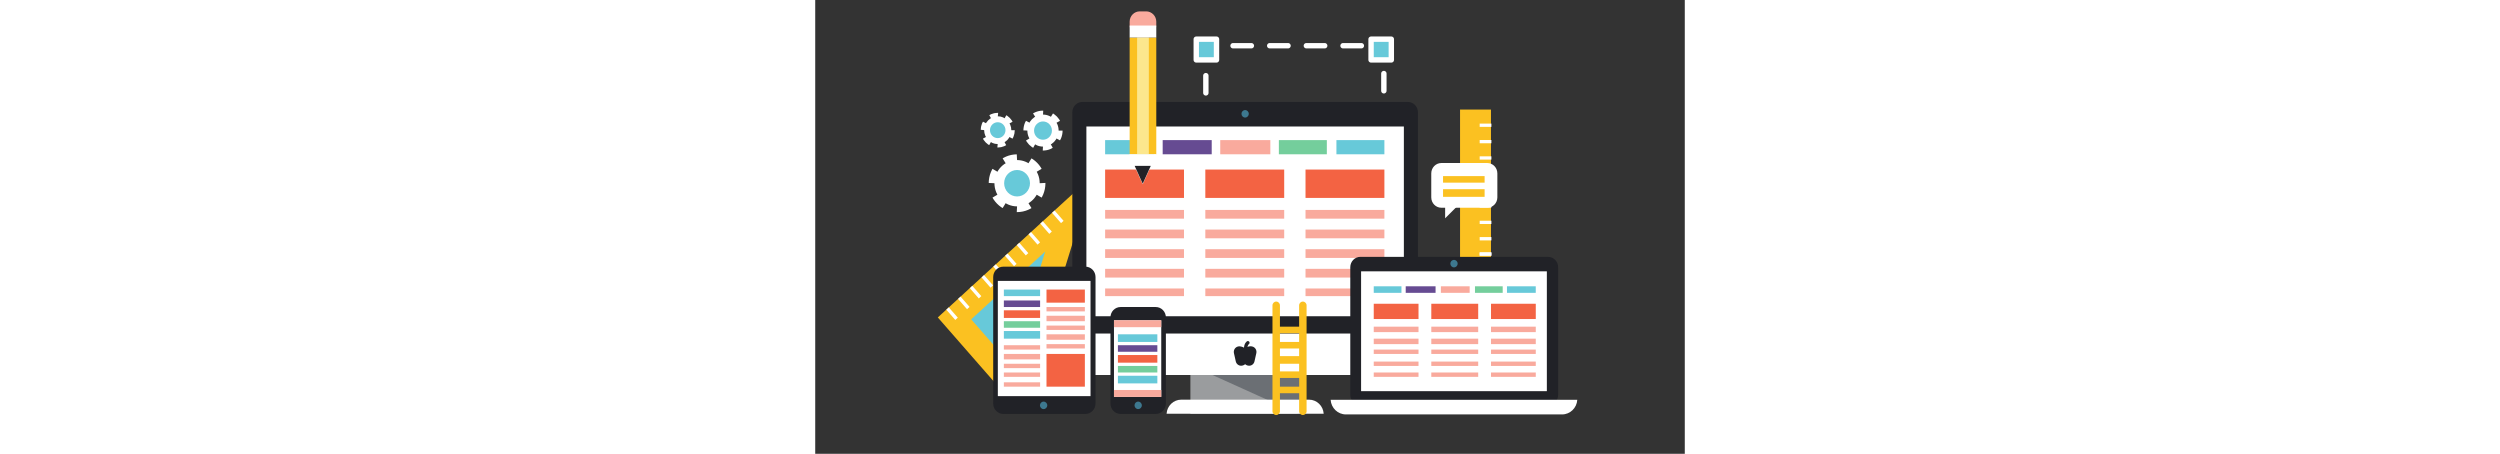 <?xml version="1.0" encoding="UTF-8" standalone="no"?>
<!-- Created with Inkscape (http://www.inkscape.org/) -->
<svg id="svg2" xmlns:rdf="http://www.w3.org/1999/02/22-rdf-syntax-ns#" xmlns="http://www.w3.org/2000/svg" xml:space="preserve" height="320" viewBox="0 0 1763 920" width="1763" version="1.1" xmlns:cc="http://creativecommons.org/ns#" xmlns:dc="http://purl.org/dc/elements/1.1/"><rect x="0" y="0" width="1763" height="920" fill="#333333" stroke="none"/><defs id="defs6"><clipPath id="clipPath110" clipPathUnits="userSpaceOnUse"><path id="path112" d="m5900 2420h290v2790h-290v-2790z"/></clipPath><clipPath id="clipPath158" clipPathUnits="userSpaceOnUse"><path id="path160" d="m1775.1 2438.9-774.7 865.7 1463.8 1310.1-689.1-2175.8z"/></clipPath></defs><g id="g10" transform="matrix(1.25,0,0,-1.25,0,920)"><g stroke-linejoin="round" stroke="#fff" stroke-linecap="round" stroke-width="8.746" fill="none"><path id="path80" d="m922.32 445.06v-15.041h-14.696"/><path id="path82" d="m879.96 430.02h-216.11" stroke-dasharray="29.735, 29.735"/><path id="path84" d="m648.29 430.02h-14.696v15.041"/><path id="path86" d="m633.59 473.37v159.26" stroke-dasharray="27.986, 27.986"/><path id="path88" d="m633.59 646.79v15.041h14.696"/><path id="path90" d="m677.68 661.83h216.11" stroke-dasharray="29.735, 29.735"/><path id="path92" d="m907.62 661.83h14.696v-15.041"/><path id="path94" d="m922.32 616.71v-157.49" stroke-dasharray="27.986, 27.986"/></g><path id="path96" d="m618.03 638.83h32.849v33.622h-32.849v-33.622z" fill="#67c9d9"/><path id="path98" stroke-linejoin="round" d="m618.03 638.83h32.849v33.622h-32.849v-33.622z" stroke="#fff" stroke-linecap="round" stroke-miterlimit="10" stroke-width="8.746" fill="none"/><path id="path100" d="m901.57 638.83h32.849v33.622h-32.849v-33.622z" fill="#67c9d9"/><path id="path102" stroke-linejoin="round" d="m901.57 638.83h32.849v33.622h-32.849v-33.622z" stroke="#fff" stroke-linecap="round" stroke-miterlimit="10" stroke-width="8.746" fill="none"/><path id="path104" d="m1045.9 64.598h50.138v493.71h-50.138v-493.71z" fill="#fbc121"/><g id="g106" transform="matrix(.173 0 0 .177 25.884 -363.64)"><g id="g108" clip-path="url(#clipPath110)" stroke="#fff" stroke-miterlimit="10" stroke-width="30" fill="none"><path id="path114" d="m6080 3885h240"/><path id="path116" d="m6080 3735h240"/><path id="path118" d="m6080 3885h240"/><path id="path120" d="m6080 4025h240"/><path id="path122" d="m6080 4175h240"/><path id="path124" d="m6080 4325h240"/><path id="path126" d="m6080 4475h240"/><path id="path128" d="m6080 4615h240"/><path id="path130" d="m6080 4765h240"/><path id="path132" d="m6080 4915h240"/><path id="path134" d="m6080 5065h240"/><path id="path136" d="m6080 3585h240"/><path id="path138" d="m6080 3435h240"/><path id="path140" d="m6080 3285h240"/><path id="path142" d="m6080 3145h240"/><path id="path144" d="m6080 2995h240"/><path id="path146" d="m6080 2845h240"/><path id="path148" d="m6080 2695h240"/><path id="path150" d="m6080 2545h240"/></g></g><path id="path152" d="m332.79 67.941-133.95 153.2 253.09 231.82-119.14-385.02" fill="#fbc121"/><g id="g154" transform="matrix(.173 0 0 .177 25.884 -363.64)"><g id="g156" clip-path="url(#clipPath158)" stroke="#fff" stroke-miterlimit="10" stroke-width="31.685" fill="none"><path id="path162" d="m2167 4178.6-162.01 181.02"/><path id="path164" d="m2056.9 4080-161.99 181.03"/><path id="path166" d="m1946.7 3981.4-161.99 181.01"/><path id="path168" d="m1836.5 3882.8-162 181"/><path id="path170" d="m1726.3 3784.2-161.99 181.01"/><path id="path172" d="m1616.1 3685.6-162 181"/><path id="path174" d="m1505.9 3587-161.99 181.02"/><path id="path176" d="m1395.8 3488.4-162 181.01"/><path id="path178" d="m1285.6 3389.8-162 181"/><path id="path180" d="m1175.4 3291.2-162 181.02"/></g></g><g><path id="path182" d="m252.98 218.07 120.07 109.97-56.52-182.65l-63.546 72.679" fill="#67c9d9"/><path id="path184" d="m608.52 64.598h176.35v79.631h-176.35v-79.631z" fill="#9a9c9e"/><path id="path186" d="m784.87 64.209-177.05 80.021h177.05v-80.021" fill="#6b6f74"/><path id="path188" d="m977.59 194.41v359.47c0 9.29-7.358 16.82-16.435 16.82h-527.72c-9.077 0-16.433-7.53-16.433-16.82v-359.47h560.58" fill="#212227"/><path id="path190" d="m439.83 223.07h514.93v307.76h-514.93v-307.76z" fill="#fff"/><path id="path192" d="m417.01 195.04v-50.463c0-9.29 7.356-16.822 16.433-16.822h527.72c9.077 0 16.435 7.531 16.435 16.822v50.463h-560.58" fill="#fff"/><path id="path194" d="m703.23 551.39c0-3.355-2.659-6.075-5.934-6.075-3.278 0-5.935 2.72-5.935 6.075 0 3.355 2.657 6.075 5.935 6.075 3.275 0 5.934-2.72 5.934-6.075" fill="#3d788f"/><path id="path196" d="m699.94 154c1.091-4.861-1.876-9.71-6.627-10.825l-0.595-0.14c-4.749-1.117-9.486 1.922-10.576 6.783l-2.996 13.36c-1.089 4.861 1.879 9.708 6.629 10.825l0.591 0.14c4.751 1.115 15.479-4.15 16.568-9.012l-2.994-11.131" fill="#212227"/><path id="path198" d="m694.66 154c-1.091-4.861 1.878-9.71 6.627-10.825l0.593-0.14c4.753-1.117 9.486 1.922 10.576 6.783l2.996 13.36c1.091 4.861-1.876 9.708-6.627 10.825l-0.593 0.14c-4.751 1.115-13.342-2.281-14.431-7.144l0.859-12.999" fill="#212227"/></g><path id="path200" d="m698.67 164.51s-2.434 11.214 3.045 15.574" stroke="#212227" stroke-linecap="round" stroke-miterlimit="10" stroke-width="5.542" fill="none"/><path id="path202" d="m824.72 64.938c-0.825 12.752-11.162 22.838-23.824 22.838h-207.19c-12.664 0-23.001-10.087-23.824-22.838h254.84" fill="#fff"/><path id="path204" d="m470.21 414.98h127.94v46.009h-127.94v-46.009z" fill="#f36343"/><g fill="#f9aa9d"><path id="path206" d="m470.21 381.35h127.94v14.157h-127.94v-14.157z"/><path id="path208" d="m470.21 349.5h127.94v14.157h-127.94v-14.157z"/><path id="path210" d="m470.21 317.65h127.94v14.157h-127.94v-14.157z"/><path id="path212" d="m470.21 285.8h127.94v14.157h-127.94v-14.157z"/><path id="path214" d="m470.21 255.71h127.94v12.387h-127.94v-12.387z"/></g><path id="path216" d="m632.73 414.98h127.94v46.009h-127.94v-46.009z" fill="#f36343"/><g fill="#f9aa9d"><path id="path218" d="m632.73 381.35h127.94v14.157h-127.94v-14.157z"/><path id="path220" d="m632.73 349.5h127.94v14.157h-127.94v-14.157z"/><path id="path222" d="m632.73 317.65h127.94v14.157h-127.94v-14.157z"/><path id="path224" d="m632.73 285.8h127.94v14.157h-127.94v-14.157z"/><path id="path226" d="m632.73 255.71h127.94v12.387h-127.94v-12.387z"/></g><path id="path228" d="m795.25 414.98h127.94v46.009h-127.94v-46.009z" fill="#f36343"/><g fill="#f9aa9d"><path id="path230" d="m795.25 381.35h127.94v14.157h-127.94v-14.157z"/><path id="path232" d="m795.25 349.5h127.94v14.157h-127.94v-14.157z"/><path id="path234" d="m795.25 317.65h127.94v14.157h-127.94v-14.157z"/><path id="path236" d="m795.25 285.8h127.94v14.157h-127.94v-14.157z"/><path id="path238" d="m795.25 255.71h127.94v12.387h-127.94v-12.387z"/></g><g><path id="path240" d="m470.21 485.76h79.53v23.005h-79.53v-23.005z" fill="#67c9d9"/><path id="path242" d="m563.57 485.76h79.53v23.005h-79.53v-23.005z" fill="#664b92"/><path id="path244" d="m656.93 485.76h81.258v23.005h-81.258v-23.005z" fill="#f9aa9d"/><path id="path246" d="m752.02 485.76h77.801v23.005h-77.801v-23.005z" fill="#74ce9c"/><path id="path248" d="m845.38 485.76h77.801v23.005h-77.801v-23.005z" fill="#67c9d9"/><path id="path250" d="m1205 95.576c0-9.29-7.358-16.822-16.435-16.822h-304.27c-9.077 0-16.435 7.531-16.435 16.822v207.02c0 9.29 7.358 16.822 16.435 16.822h304.27c9.077 0 16.435-7.531 16.435-16.822v-207.02" fill="#212227"/><path id="path252" d="m885.38 101.55h301.29v194.37h-301.29v-194.37z" fill="#fff"/><path id="path254" d="m835.99 87.523c0.856-13.233 11.582-23.7 24.725-23.7h350.61c13.143 0 23.871 10.467 24.725 23.7h-400.06" fill="#fff"/><path id="path258" d="m1042 308.39c0-3.355-2.659-6.075-5.932-6.075-3.28 0-5.937 2.72-5.937 6.075 0 3.353 2.657 6.073 5.937 6.073 3.273 0 5.932-2.72 5.932-6.073" fill="#3d788f"/><path id="path260" d="m905.9 218.55h72.614v24.774h-72.614v-24.774z" fill="#f36343"/></g><g fill="#f9aa9d"><path id="path262" d="m905.9 197.32h72.614v8.848h-72.614v-8.848z"/><path id="path264" d="m905.9 177.85h72.614v8.848h-72.614v-8.848z"/><path id="path266" d="m905.9 161.92h72.614v7.078h-72.614v-7.078z"/><path id="path268" d="m905.9 142.46h72.614v7.078h-72.614v-7.078z"/><path id="path270" d="m905.9 124.76h72.614v7.078h-72.614v-7.078z"/></g><path id="path272" d="m999.26 218.55h76.072v24.774h-76.072v-24.774z" fill="#f36343"/><g fill="#f9aa9d"><path id="path274" d="m999.26 197.32h76.072v8.848h-76.072v-8.848z"/><path id="path276" d="m999.26 177.85h76.072v8.848h-76.072v-8.848z"/><path id="path278" d="m999.26 161.92h76.072v7.078h-76.072v-7.078z"/><path id="path280" d="m999.26 142.46h76.072v7.078h-76.072v-7.078z"/><path id="path282" d="m999.26 124.76h76.072v7.078h-76.072v-7.078z"/></g><path id="path284" d="m1096.1 218.55h72.614v24.774h-72.614v-24.774z" fill="#f36343"/><g fill="#f9aa9d"><path id="path286" d="m1096.1 197.32h72.614v8.848h-72.614v-8.848z"/><path id="path288" d="m1096.1 177.85h72.614v8.848h-72.614v-8.848z"/><path id="path290" d="m1096.1 161.92h72.614v7.078h-72.614v-7.078z"/><path id="path292" d="m1096.1 142.46h72.614v7.078h-72.614v-7.078z"/><path id="path294" d="m1096.1 124.76h72.614v7.078h-72.614v-7.078z"/></g><g><path id="path296" d="m905.9 261.02h44.951v10.618h-44.951v-10.618z" fill="#67c9d9"/><path id="path298" d="m957.76 261.02h48.409v10.618h-48.409v-10.618z" fill="#664b92"/><path id="path300" d="m1014.8 261.02h46.68v10.618h-46.68v-10.618z" fill="#f9aa9d"/><path id="path302" d="m1070.1 261.02h44.951v10.618h-44.951v-10.618z" fill="#74ce9c"/><path id="path304" d="m1122 261.02h46.68v10.618h-46.68v-10.618z" fill="#67c9d9"/><path id="path306" d="m568.76 81.42c0-9.29-7.358-16.822-16.435-16.822h-57.033c-9.077 0-16.435 7.531-16.435 16.822v139.78c0 9.29 7.358 16.822 16.435 16.822h57.033c9.077 0 16.435-7.531 16.435-16.822v-139.78" fill="#212227"/><path id="path308" d="m484.57 92.244h76.692v124.28h-76.692v-124.28z" fill="#fff"/><path id="path310" d="m484.57 205.32h76.692v11.212h-76.692v-11.212z" fill="#f9aa9d"/><path id="path312" d="m484.57 92.244h76.692v11.214h-76.692v-11.214z" fill="#f9aa9d"/><path id="path314" d="m529.76 78.537c0-3.355-2.659-6.075-5.934-6.075-3.276 0-5.935 2.72-5.935 6.075 0 3.353 2.659 6.075 5.935 6.075 3.275 0 5.934-2.722 5.934-6.075" fill="#3d788f"/><path id="path316" d="m490.96 181.39h63.969v12.387h-63.969v-12.387z" fill="#67c9d9"/><path id="path318" d="m490.96 165.46h63.969v10.618h-63.969v-10.618z" fill="#664b92"/><path id="path320" d="m490.96 147.77h63.969v12.387h-63.969v-12.387z" fill="#f36343"/><path id="path322" d="m490.96 131.84h63.969v10.618h-63.969v-10.618z" fill="#74ce9c"/><path id="path324" d="m490.96 114.15h63.969v12.387h-63.969v-12.387z" fill="#67c9d9"/><path id="path326" d="m454.65 81.42c0-9.29-7.358-16.822-16.433-16.822h-133.11c-9.075 0-16.433 7.531-16.433 16.822v205.25c0 9.29 7.358 16.822 16.433 16.822h133.11c9.075 0 16.433-7.531 16.433-16.822v-205.25" fill="#212227"/><path id="path328" d="m296.19 93.49h150.34v186.9h-150.34v-186.9z" fill="#fff"/><path id="path330" d="m376.38 78.537c0-3.355-2.659-6.075-5.934-6.075-3.28 0-5.935 2.72-5.935 6.075 0 3.353 2.656 6.075 5.935 6.075 3.275 0 5.934-2.722 5.934-6.075" fill="#3d788f"/><path id="path332" d="m305.97 255.71h58.783v10.618h-58.783v-10.618z" fill="#67c9d9"/><path id="path334" d="m305.97 238.02h58.783v10.618h-58.783v-10.618z" fill="#664b92"/><path id="path336" d="m305.97 220.32h58.783v12.387h-58.783v-12.387z" fill="#f36343"/><path id="path338" d="m305.97 204.39h58.783v10.618h-58.783v-10.618z" fill="#74ce9c"/><path id="path340" d="m305.97 186.7h58.783v12.387h-58.783v-12.387z" fill="#67c9d9"/><path id="path342" d="m375.12 245.1h62.24v21.235h-62.24v-21.235z" fill="#f36343"/></g><g fill="#f9aa9d"><path id="path344" d="m375.12 230.94h62.24v7.078h-62.24v-7.078z"/><path id="path346" d="m375.12 215.01h62.24v8.848h-62.24v-8.848z"/><path id="path348" d="m375.12 200.86h62.24v7.078h-62.24v-7.078z"/><path id="path350" d="m375.12 184.93h62.24v8.848h-62.24v-8.848z"/><path id="path352" d="m375.12 170.77h62.24v7.078h-62.24v-7.078z"/><path id="path354" d="m305.97 169h58.783v7.078h-58.783v-7.078z"/><path id="path356" d="m305.97 153.08h58.783v8.848h-58.783v-8.848z"/><path id="path358" d="m305.97 138.92h58.783v7.078h-58.783v-7.078z"/><path id="path360" d="m305.97 124.76h58.783v7.078h-58.783v-7.078z"/><path id="path362" d="m305.97 108.84h58.783v7.078h-58.783v-7.078z"/></g><path id="path364" d="m375.12 108.84h62.24v53.087h-62.24v-53.087z" fill="#f36343"/><path id="path366" d="m364.1 438.82c0-20.747-16.433-37.566-36.703-37.566s-36.701 16.82-36.701 37.566c0 20.745 16.431 37.565 36.701 37.565s36.703-16.82 36.703-37.565z" stroke="#fff" stroke-miterlimit="10" stroke-dasharray="19.437, 19.437" stroke-width="18.566" fill="none"/><path id="path368" d="m364.1 438.82c0-20.747-16.433-37.566-36.703-37.566s-36.701 16.82-36.701 37.566c0 20.745 16.431 37.565 36.701 37.565s36.703-16.82 36.703-37.565" fill="#fff"/><path id="path370" d="m348.36 438.82c0-11.856-9.388-21.467-20.972-21.467s-20.972 9.611-20.972 21.467c0 11.854 9.388 21.465 20.972 21.465s20.972-9.611 20.972-21.465" fill="#67c9d9"/><path id="path372" d="m394.79 524.19c0-14.334-11.354-25.954-25.358-25.954s-25.358 11.621-25.358 25.954c0 14.334 11.354 25.954 25.358 25.954s25.358-11.621 25.358-25.954z" stroke="#fff" stroke-miterlimit="10" stroke-dasharray="13.429, 13.429" stroke-width="12.827" fill="none"/><path id="path374" d="m394.79 524.19c0-14.334-11.354-25.954-25.358-25.954s-25.358 11.621-25.358 25.954c0 14.334 11.354 25.954 25.358 25.954s25.358-11.621 25.358-25.954" fill="#fff"/><path id="path376" d="m383.92 524.19c0-8.191-6.487-14.831-14.49-14.831s-14.488 6.639-14.488 14.831c0 8.191 6.485 14.831 14.488 14.831 8.003 0 14.49-6.639 14.49-14.831" fill="#67c9d9"/><path id="path378" d="m318.05 524.87c0-12.449-9.858-22.539-22.021-22.539-12.161 0-22.019 10.09-22.019 22.539 0 12.447 9.858 22.539 22.019 22.539 12.163 0 22.021-10.092 22.021-22.539z" stroke="#fff" stroke-miterlimit="10" stroke-dasharray="11.662, 11.662" stroke-width="11.139" fill="none"/><path id="path380" d="m318.05 524.87c0-12.449-9.858-22.539-22.021-22.539-12.161 0-22.019 10.09-22.019 22.539 0 12.447 9.858 22.539 22.019 22.539 12.163 0 22.021-10.092 22.021-22.539" fill="#fff"/><path id="path382" d="m308.61 524.87c0-7.114-5.633-12.879-12.583-12.879s-12.583 5.765-12.583 12.879 5.633 12.879 12.583 12.879 12.583-5.765 12.583-12.879" fill="#67c9d9"/><g fill="#fbc121"><path id="path384" d="m753.75 69.022c0-3.421-2.709-6.194-6.051-6.194s-6.051 2.773-6.051 6.194v171.65c0 3.421 2.709 6.194 6.051 6.194s6.051-2.773 6.051-6.194v-171.65"/><path id="path386" d="m796.97 69.022c0-3.421-2.709-6.194-6.051-6.194s-6.051 2.773-6.051 6.194v171.65c0 3.421 2.709 6.194 6.051 6.194s6.051-2.773 6.051-6.194v-171.65"/><path id="path388" d="m748.57 195.55h41.494v10.618h-41.494v-10.618z"/><path id="path390" d="m748.57 170.77h41.494v10.617h-41.494v-10.617z"/><path id="path392" d="m748.57 146h41.494v12.387h-41.494v-12.387z"/><path id="path394" d="m748.57 122.99h41.494v10.618h-41.494v-10.618z"/><path id="path396" d="m748.57 98.22h41.494v10.618h-41.494v-10.618z"/></g><g><path id="path398" d="m1106.4 454.78c0 9.289-7.358 16.82-16.433 16.82h-74.326c-9.075 0-16.433-7.531-16.433-16.82v-38.913c0-9.289 7.358-16.82 16.433-16.82h74.326c9.075 0 16.433 7.531 16.433 16.82v38.913" fill="#fff"/><path id="path400" d="m1042.4 402.65-20.698-20.718v27.731" fill="#fff"/><path id="path402" d="m1018.3 439.75h67.427v10.618h-67.427v-10.618z" fill="#fbc121"/><path id="path404" d="m1018.3 416.74h67.427v12.387h-67.427v-12.387z" fill="#fbc121"/><path id="path406" d="m553.2 695.46c0-9.29-7.358-16.822-16.433-16.822h-10.356c-9.075 0-16.433 7.531-16.433 16.822v5.287c0 9.29 7.358 16.822 16.433 16.822h10.356c9.075 0 16.433-7.531 16.433-16.822v-5.287" fill="#f9aa9d"/><path id="path408" d="m509.98 485.76h43.223v189.35h-43.223v-189.35z" fill="#fbc121"/><path id="path410" d="m522.08 485.76h19.018v189.35h-19.018v-189.35z" fill="#fce78d"/><path id="path412" d="m553.1 485.76h-43.824l21.912-48.593 21.912 48.593" fill="#fff"/><path id="path414" d="m518.13 466.97 13.064-28.97 13.064 28.97h-26.127" fill="#212227"/><path id="path416" d="m509.98 675.1h43.223v19.465h-43.223v-19.465z" fill="#fff"/></g></g></svg>
